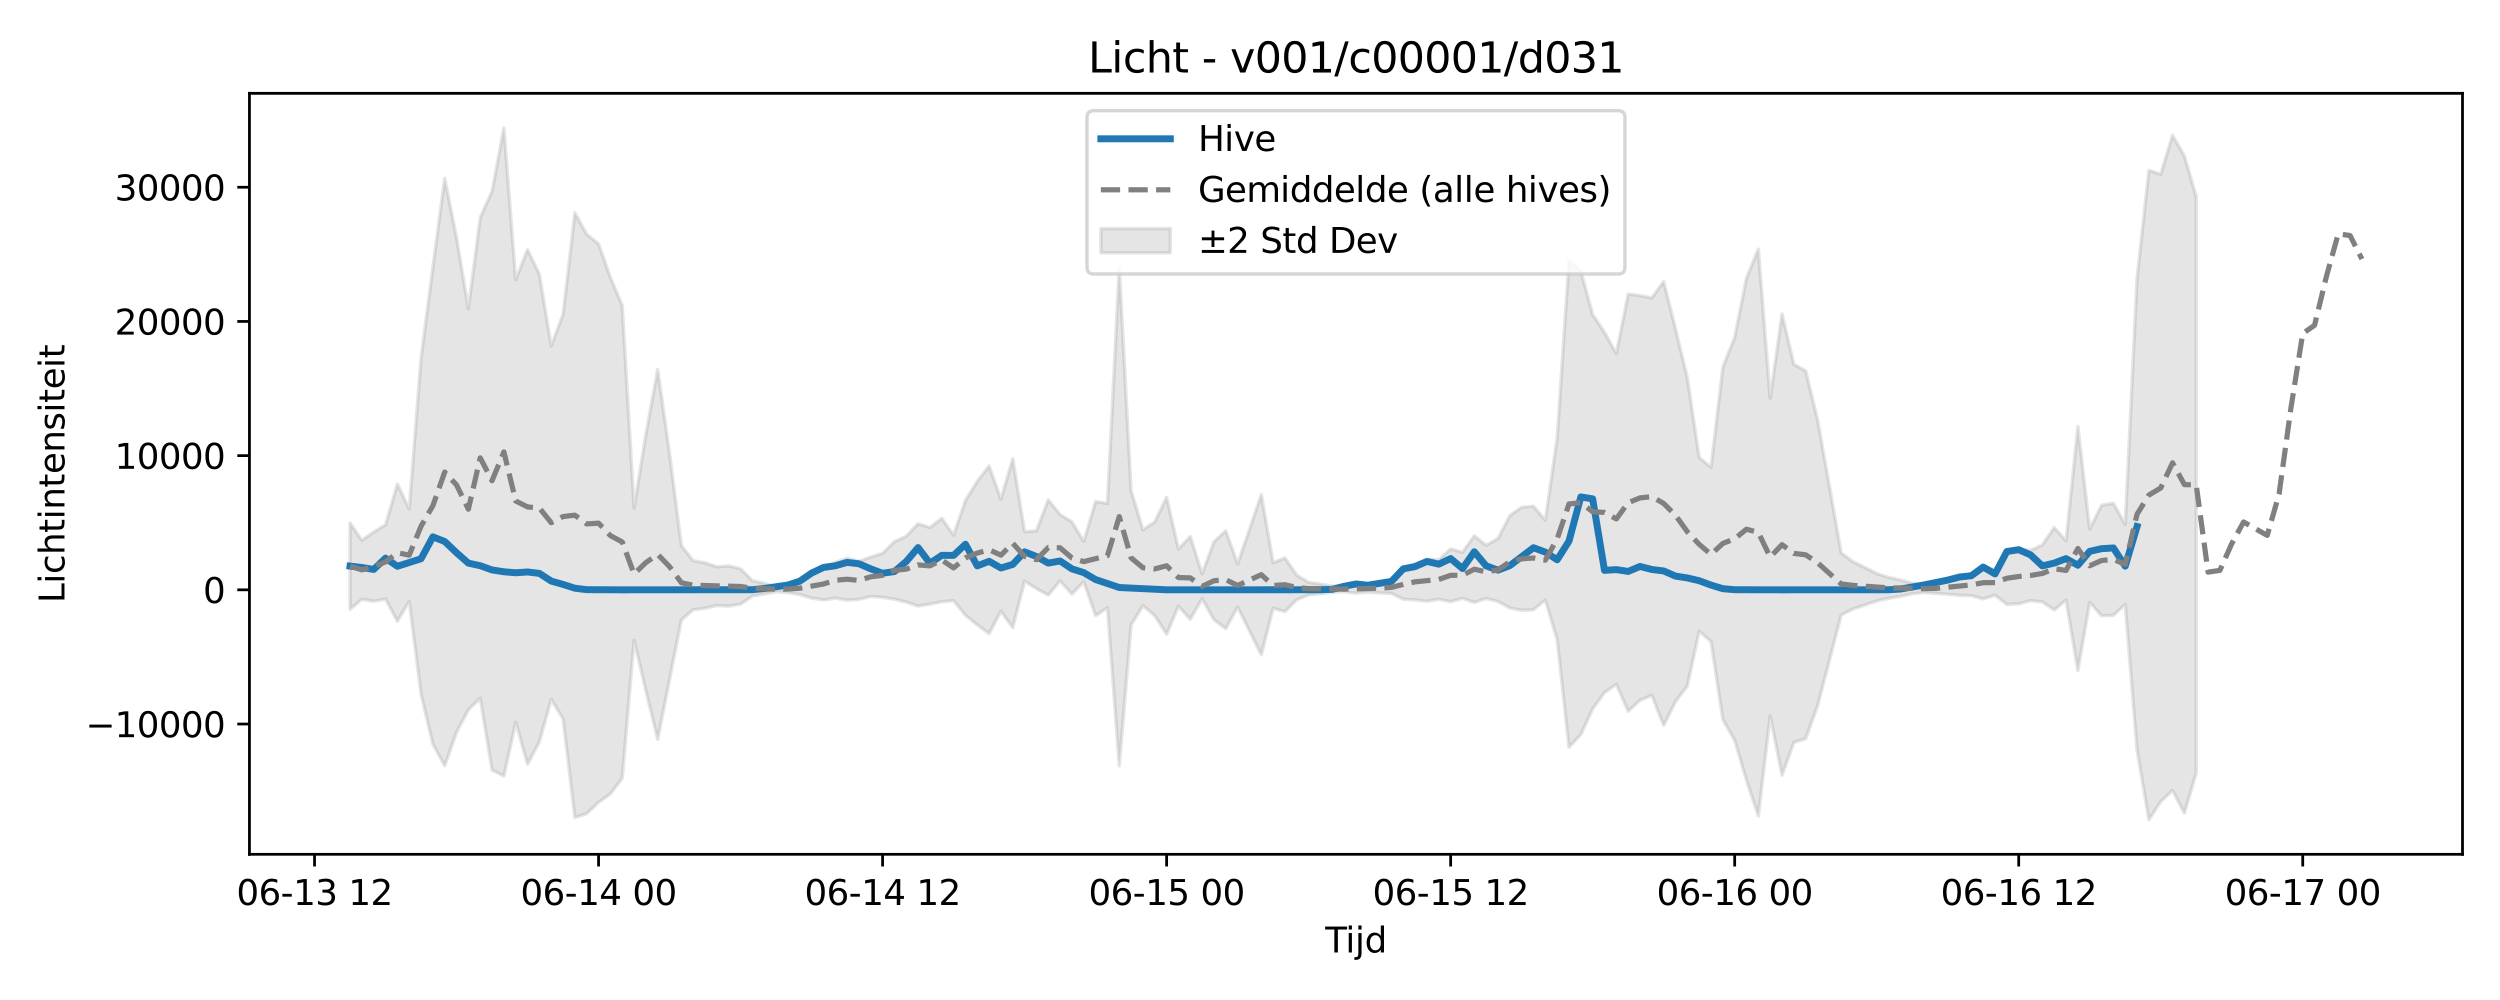 <?xml version="1.0" encoding="utf-8" standalone="no"?>
<!DOCTYPE svg PUBLIC "-//W3C//DTD SVG 1.1//EN"
  "http://www.w3.org/Graphics/SVG/1.1/DTD/svg11.dtd">
<svg xmlns:xlink="http://www.w3.org/1999/xlink" width="720pt" height="288pt" viewBox="0 0 720 288" xmlns="http://www.w3.org/2000/svg" version="1.1">
 <defs>
  <style type="text/css">*{stroke-linejoin: round; stroke-linecap: butt}</style>
 </defs>
 <g id="figure_1">
  <g id="patch_1">
   <path d="M 0 288 
L 720 288 
L 720 0 
L 0 0 
z
" style="fill: #ffffff"/>
  </g>
  <g id="axes_1">
   <g id="patch_2">
    <path d="M 71.84 246.04 
L 709.2 246.04 
L 709.2 26.88 
L 71.84 26.88 
z
" style="fill: #ffffff"/>
   </g>
   <g id="FillBetweenPolyCollection_1">
    <defs>
     <path id="md9a6d84cff" d="M 100.811 -137.36 
L 100.811 -112.544 
L 104.219 -115.382 
L 107.628 -114.83 
L 111.036 -115.464 
L 114.444 -109.054 
L 117.853 -114.802 
L 121.261 -88.06 
L 124.669 -73.696 
L 128.078 -67.45 
L 131.486 -77.093 
L 134.894 -83.585 
L 138.303 -86.914 
L 141.711 -66.237 
L 145.119 -64.525 
L 148.528 -79.987 
L 151.936 -67.902 
L 155.344 -74.373 
L 158.753 -86.543 
L 162.161 -80.998 
L 165.569 -52.548 
L 168.978 -53.685 
L 172.386 -56.913 
L 175.794 -59.372 
L 179.203 -63.853 
L 182.611 -103.622 
L 186.019 -89.026 
L 189.428 -75.066 
L 192.836 -92.294 
L 196.244 -109.457 
L 199.653 -112.404 
L 203.061 -112.811 
L 206.47 -113.616 
L 209.878 -113.428 
L 213.286 -113.986 
L 216.695 -116.343 
L 220.103 -116.949 
L 223.511 -117.55 
L 226.92 -117.33 
L 230.328 -116.788 
L 233.736 -115.75 
L 237.145 -115.201 
L 240.553 -115.735 
L 243.961 -115.144 
L 247.37 -115.377 
L 250.778 -116.19 
L 254.186 -115.958 
L 257.595 -115.461 
L 261.003 -114.588 
L 264.411 -113.444 
L 267.82 -114.005 
L 271.228 -114.695 
L 274.636 -115.003 
L 278.045 -110.797 
L 281.453 -108.021 
L 284.861 -105.537 
L 288.27 -111.981 
L 291.678 -107.238 
L 295.086 -120.631 
L 298.495 -118.478 
L 301.903 -116.597 
L 305.311 -120.677 
L 308.72 -116.894 
L 312.128 -120.431 
L 315.536 -110.678 
L 318.945 -112.949 
L 322.353 -67.433 
L 325.761 -108.008 
L 329.17 -113.556 
L 332.578 -110.66 
L 335.987 -105.366 
L 339.395 -113.415 
L 342.803 -109.662 
L 346.212 -115.552 
L 349.62 -109.505 
L 353.028 -106.944 
L 356.437 -113.155 
L 359.845 -106.299 
L 363.253 -99.421 
L 366.662 -112.8 
L 370.07 -111.869 
L 373.478 -115.264 
L 376.887 -116.657 
L 380.295 -117 
L 383.703 -117.43 
L 387.112 -117.55 
L 390.52 -117.177 
L 393.928 -117.486 
L 397.337 -117.234 
L 400.745 -117.099 
L 404.153 -115.419 
L 407.562 -115.229 
L 410.97 -114.834 
L 414.378 -115.428 
L 417.787 -114.699 
L 421.195 -115.698 
L 424.603 -114.493 
L 428.012 -115.634 
L 431.42 -114.781 
L 434.828 -112.932 
L 438.237 -112.212 
L 441.645 -112.389 
L 445.053 -115.175 
L 448.462 -103.783 
L 451.87 -72.785 
L 455.279 -76.465 
L 458.687 -83.852 
L 462.095 -88.545 
L 465.504 -90.92 
L 468.912 -83.146 
L 472.32 -86.337 
L 475.729 -87.744 
L 479.137 -79.09 
L 482.545 -85.937 
L 485.954 -90.469 
L 489.362 -106.199 
L 492.77 -103.254 
L 496.179 -80.749 
L 499.587 -74.796 
L 502.995 -63.235 
L 506.404 -53.016 
L 509.812 -81.806 
L 513.22 -64.723 
L 516.629 -74.162 
L 520.037 -75.265 
L 523.445 -84.66 
L 526.854 -97.703 
L 530.262 -110.874 
L 533.67 -112.609 
L 537.079 -113.747 
L 540.487 -114.917 
L 543.895 -115.683 
L 547.304 -116.239 
L 550.712 -117.02 
L 554.12 -117.333 
L 557.529 -117.077 
L 560.937 -116.863 
L 564.345 -116.546 
L 567.754 -116.437 
L 571.162 -115.505 
L 574.57 -116.579 
L 577.979 -113.927 
L 581.387 -114.091 
L 584.796 -115.025 
L 588.204 -114.649 
L 591.612 -112.333 
L 595.021 -115.175 
L 598.429 -94.906 
L 601.837 -114.488 
L 605.246 -110.662 
L 608.654 -110.77 
L 612.062 -113.947 
L 615.471 -71.916 
L 618.879 -51.922 
L 622.287 -57.131 
L 625.696 -60.38 
L 629.104 -53.806 
L 632.512 -65.354 
L 632.512 -231.354 
L 632.512 -231.354 
L 629.104 -243.061 
L 625.696 -249.03 
L 622.287 -237.793 
L 618.879 -238.924 
L 615.471 -207.881 
L 612.062 -136.987 
L 608.654 -143.044 
L 605.246 -142.496 
L 601.837 -135.625 
L 598.429 -165.149 
L 595.021 -132.257 
L 591.612 -136.073 
L 588.204 -131.038 
L 584.796 -129.507 
L 581.387 -129.839 
L 577.979 -129.015 
L 574.57 -123.842 
L 571.162 -124.863 
L 567.754 -122.655 
L 564.345 -121.93 
L 560.937 -120.839 
L 557.529 -120.02 
L 554.12 -119.595 
L 550.712 -120.019 
L 547.304 -120.986 
L 543.895 -121.721 
L 540.487 -122.836 
L 537.079 -124.552 
L 533.67 -126.22 
L 530.262 -128.764 
L 526.854 -148.075 
L 523.445 -167.226 
L 520.037 -181.163 
L 516.629 -183.085 
L 513.22 -197.567 
L 509.812 -173.324 
L 506.404 -216.259 
L 502.995 -207.953 
L 499.587 -190.868 
L 496.179 -182.228 
L 492.77 -153.408 
L 489.362 -156.286 
L 485.954 -179.222 
L 482.545 -193.3 
L 479.137 -206.921 
L 475.729 -202.206 
L 472.32 -202.868 
L 468.912 -203.3 
L 465.504 -186.181 
L 462.095 -192.295 
L 458.687 -197.383 
L 455.279 -209.985 
L 451.87 -212.941 
L 448.462 -161.838 
L 445.053 -138.169 
L 441.645 -142.195 
L 438.237 -141.902 
L 434.828 -139.508 
L 431.42 -132.92 
L 428.012 -130.962 
L 424.603 -133.656 
L 421.195 -128.963 
L 417.787 -129.915 
L 414.378 -126.81 
L 410.97 -126.809 
L 407.562 -125.642 
L 404.153 -123.976 
L 400.745 -120.567 
L 397.337 -119.935 
L 393.928 -119.364 
L 390.52 -119.659 
L 387.112 -119.113 
L 383.703 -119.209 
L 380.295 -119.792 
L 376.887 -120.285 
L 373.478 -122.328 
L 370.07 -127.305 
L 366.662 -125.941 
L 363.253 -145.554 
L 359.845 -135.497 
L 356.437 -125.629 
L 353.028 -135.136 
L 349.62 -131.974 
L 346.212 -122.737 
L 342.803 -133.495 
L 339.395 -129.895 
L 335.987 -144.756 
L 332.578 -137.668 
L 329.17 -135.423 
L 325.761 -146.669 
L 322.353 -211.015 
L 318.945 -142.982 
L 315.536 -143.551 
L 312.128 -132.07 
L 308.72 -137.683 
L 305.311 -139.801 
L 301.903 -144.007 
L 298.495 -135.16 
L 295.086 -134.845 
L 291.678 -155.878 
L 288.27 -144.243 
L 284.861 -153.808 
L 281.453 -149.387 
L 278.045 -143.842 
L 274.636 -133.874 
L 271.228 -138.734 
L 267.82 -136.051 
L 264.411 -137.171 
L 261.003 -133.584 
L 257.595 -132.022 
L 254.186 -128.639 
L 250.778 -127.576 
L 247.37 -126.306 
L 243.961 -127.221 
L 240.553 -126.038 
L 237.145 -124.412 
L 233.736 -122.616 
L 230.328 -120.391 
L 226.92 -119.376 
L 223.511 -119.006 
L 220.103 -120.003 
L 216.695 -120.761 
L 213.286 -124.202 
L 209.878 -125.019 
L 206.47 -124.744 
L 203.061 -125.924 
L 199.653 -126.52 
L 196.244 -130.851 
L 192.836 -157.301 
L 189.428 -181.578 
L 186.019 -162.947 
L 182.611 -141.746 
L 179.203 -199.984 
L 175.794 -208.118 
L 172.386 -217.75 
L 168.978 -220.524 
L 165.569 -226.711 
L 162.161 -197.476 
L 158.753 -188.386 
L 155.344 -209.014 
L 151.936 -216.114 
L 148.528 -207.444 
L 145.119 -251.158 
L 141.711 -232.889 
L 138.303 -225.349 
L 134.894 -199.133 
L 131.486 -219.567 
L 128.078 -236.645 
L 124.669 -211.019 
L 121.261 -184.867 
L 117.853 -141.416 
L 114.444 -148.601 
L 111.036 -136.865 
L 107.628 -134.776 
L 104.219 -132.387 
L 100.811 -137.36 
z
" style="stroke: #808080; stroke-opacity: 0.2"/>
    </defs>
    <g clip-path="url(#p30d5c45ce3)">
     <use xlink:href="#md9a6d84cff" x="0" y="288" style="fill: #808080; fill-opacity: 0.2; stroke: #808080; stroke-opacity: 0.2"/>
    </g>
   </g>
   <g id="matplotlib.axis_1">
    <g id="xtick_1">
     <g id="line2d_1">
      <defs>
       <path id="m03b544d885" d="M 0 0 
L 0 3.5 
" style="stroke: #000000; stroke-width: 0.8"/>
      </defs>
      <g>
       <use xlink:href="#m03b544d885" x="90.586" y="246.04" style="stroke: #000000; stroke-width: 0.8"/>
      </g>
     </g>
     <g id="text_1">
      <!-- 06-13 12 -->
      <g transform="translate(68.105 260.638) scale(0.1 -0.1)">
       <defs>
        <path id="DejaVuSans-30" d="M 2034 4250 
Q 1547 4250 1301 3770 
Q 1056 3291 1056 2328 
Q 1056 1369 1301 889 
Q 1547 409 2034 409 
Q 2525 409 2770 889 
Q 3016 1369 3016 2328 
Q 3016 3291 2770 3770 
Q 2525 4250 2034 4250 
z
M 2034 4750 
Q 2819 4750 3233 4129 
Q 3647 3509 3647 2328 
Q 3647 1150 3233 529 
Q 2819 -91 2034 -91 
Q 1250 -91 836 529 
Q 422 1150 422 2328 
Q 422 3509 836 4129 
Q 1250 4750 2034 4750 
z
" transform="scale(0.016)"/>
        <path id="DejaVuSans-36" d="M 2113 2584 
Q 1688 2584 1439 2293 
Q 1191 2003 1191 1497 
Q 1191 994 1439 701 
Q 1688 409 2113 409 
Q 2538 409 2786 701 
Q 3034 994 3034 1497 
Q 3034 2003 2786 2293 
Q 2538 2584 2113 2584 
z
M 3366 4563 
L 3366 3988 
Q 3128 4100 2886 4159 
Q 2644 4219 2406 4219 
Q 1781 4219 1451 3797 
Q 1122 3375 1075 2522 
Q 1259 2794 1537 2939 
Q 1816 3084 2150 3084 
Q 2853 3084 3261 2657 
Q 3669 2231 3669 1497 
Q 3669 778 3244 343 
Q 2819 -91 2113 -91 
Q 1303 -91 875 529 
Q 447 1150 447 2328 
Q 447 3434 972 4092 
Q 1497 4750 2381 4750 
Q 2619 4750 2861 4703 
Q 3103 4656 3366 4563 
z
" transform="scale(0.016)"/>
        <path id="DejaVuSans-2d" d="M 313 2009 
L 1997 2009 
L 1997 1497 
L 313 1497 
L 313 2009 
z
" transform="scale(0.016)"/>
        <path id="DejaVuSans-31" d="M 794 531 
L 1825 531 
L 1825 4091 
L 703 3866 
L 703 4441 
L 1819 4666 
L 2450 4666 
L 2450 531 
L 3481 531 
L 3481 0 
L 794 0 
L 794 531 
z
" transform="scale(0.016)"/>
        <path id="DejaVuSans-33" d="M 2597 2516 
Q 3050 2419 3304 2112 
Q 3559 1806 3559 1356 
Q 3559 666 3084 287 
Q 2609 -91 1734 -91 
Q 1441 -91 1130 -33 
Q 819 25 488 141 
L 488 750 
Q 750 597 1062 519 
Q 1375 441 1716 441 
Q 2309 441 2620 675 
Q 2931 909 2931 1356 
Q 2931 1769 2642 2001 
Q 2353 2234 1838 2234 
L 1294 2234 
L 1294 2753 
L 1863 2753 
Q 2328 2753 2575 2939 
Q 2822 3125 2822 3475 
Q 2822 3834 2567 4026 
Q 2313 4219 1838 4219 
Q 1578 4219 1281 4162 
Q 984 4106 628 3988 
L 628 4550 
Q 988 4650 1302 4700 
Q 1616 4750 1894 4750 
Q 2613 4750 3031 4423 
Q 3450 4097 3450 3541 
Q 3450 3153 3228 2886 
Q 3006 2619 2597 2516 
z
" transform="scale(0.016)"/>
        <path id="DejaVuSans-20" transform="scale(0.016)"/>
        <path id="DejaVuSans-32" d="M 1228 531 
L 3431 531 
L 3431 0 
L 469 0 
L 469 531 
Q 828 903 1448 1529 
Q 2069 2156 2228 2338 
Q 2531 2678 2651 2914 
Q 2772 3150 2772 3378 
Q 2772 3750 2511 3984 
Q 2250 4219 1831 4219 
Q 1534 4219 1204 4116 
Q 875 4013 500 3803 
L 500 4441 
Q 881 4594 1212 4672 
Q 1544 4750 1819 4750 
Q 2544 4750 2975 4387 
Q 3406 4025 3406 3419 
Q 3406 3131 3298 2873 
Q 3191 2616 2906 2266 
Q 2828 2175 2409 1742 
Q 1991 1309 1228 531 
z
" transform="scale(0.016)"/>
       </defs>
       <use xlink:href="#DejaVuSans-30"/>
       <use xlink:href="#DejaVuSans-36" transform="translate(63.623 0)"/>
       <use xlink:href="#DejaVuSans-2d" transform="translate(127.246 0)"/>
       <use xlink:href="#DejaVuSans-31" transform="translate(163.33 0)"/>
       <use xlink:href="#DejaVuSans-33" transform="translate(226.953 0)"/>
       <use xlink:href="#DejaVuSans-20" transform="translate(290.576 0)"/>
       <use xlink:href="#DejaVuSans-31" transform="translate(322.363 0)"/>
       <use xlink:href="#DejaVuSans-32" transform="translate(385.986 0)"/>
      </g>
     </g>
    </g>
    <g id="xtick_2">
     <g id="line2d_2">
      <g>
       <use xlink:href="#m03b544d885" x="172.386" y="246.04" style="stroke: #000000; stroke-width: 0.8"/>
      </g>
     </g>
     <g id="text_2">
      <!-- 06-14 00 -->
      <g transform="translate(149.906 260.638) scale(0.1 -0.1)">
       <defs>
        <path id="DejaVuSans-34" d="M 2419 4116 
L 825 1625 
L 2419 1625 
L 2419 4116 
z
M 2253 4666 
L 3047 4666 
L 3047 1625 
L 3713 1625 
L 3713 1100 
L 3047 1100 
L 3047 0 
L 2419 0 
L 2419 1100 
L 313 1100 
L 313 1709 
L 2253 4666 
z
" transform="scale(0.016)"/>
       </defs>
       <use xlink:href="#DejaVuSans-30"/>
       <use xlink:href="#DejaVuSans-36" transform="translate(63.623 0)"/>
       <use xlink:href="#DejaVuSans-2d" transform="translate(127.246 0)"/>
       <use xlink:href="#DejaVuSans-31" transform="translate(163.33 0)"/>
       <use xlink:href="#DejaVuSans-34" transform="translate(226.953 0)"/>
       <use xlink:href="#DejaVuSans-20" transform="translate(290.576 0)"/>
       <use xlink:href="#DejaVuSans-30" transform="translate(322.363 0)"/>
       <use xlink:href="#DejaVuSans-30" transform="translate(385.986 0)"/>
      </g>
     </g>
    </g>
    <g id="xtick_3">
     <g id="line2d_3">
      <g>
       <use xlink:href="#m03b544d885" x="254.186" y="246.04" style="stroke: #000000; stroke-width: 0.8"/>
      </g>
     </g>
     <g id="text_3">
      <!-- 06-14 12 -->
      <g transform="translate(231.706 260.638) scale(0.1 -0.1)">
       <use xlink:href="#DejaVuSans-30"/>
       <use xlink:href="#DejaVuSans-36" transform="translate(63.623 0)"/>
       <use xlink:href="#DejaVuSans-2d" transform="translate(127.246 0)"/>
       <use xlink:href="#DejaVuSans-31" transform="translate(163.33 0)"/>
       <use xlink:href="#DejaVuSans-34" transform="translate(226.953 0)"/>
       <use xlink:href="#DejaVuSans-20" transform="translate(290.576 0)"/>
       <use xlink:href="#DejaVuSans-31" transform="translate(322.363 0)"/>
       <use xlink:href="#DejaVuSans-32" transform="translate(385.986 0)"/>
      </g>
     </g>
    </g>
    <g id="xtick_4">
     <g id="line2d_4">
      <g>
       <use xlink:href="#m03b544d885" x="335.987" y="246.04" style="stroke: #000000; stroke-width: 0.8"/>
      </g>
     </g>
     <g id="text_4">
      <!-- 06-15 00 -->
      <g transform="translate(313.506 260.638) scale(0.1 -0.1)">
       <defs>
        <path id="DejaVuSans-35" d="M 691 4666 
L 3169 4666 
L 3169 4134 
L 1269 4134 
L 1269 2991 
Q 1406 3038 1543 3061 
Q 1681 3084 1819 3084 
Q 2600 3084 3056 2656 
Q 3513 2228 3513 1497 
Q 3513 744 3044 326 
Q 2575 -91 1722 -91 
Q 1428 -91 1123 -41 
Q 819 9 494 109 
L 494 744 
Q 775 591 1075 516 
Q 1375 441 1709 441 
Q 2250 441 2565 725 
Q 2881 1009 2881 1497 
Q 2881 1984 2565 2268 
Q 2250 2553 1709 2553 
Q 1456 2553 1204 2497 
Q 953 2441 691 2322 
L 691 4666 
z
" transform="scale(0.016)"/>
       </defs>
       <use xlink:href="#DejaVuSans-30"/>
       <use xlink:href="#DejaVuSans-36" transform="translate(63.623 0)"/>
       <use xlink:href="#DejaVuSans-2d" transform="translate(127.246 0)"/>
       <use xlink:href="#DejaVuSans-31" transform="translate(163.33 0)"/>
       <use xlink:href="#DejaVuSans-35" transform="translate(226.953 0)"/>
       <use xlink:href="#DejaVuSans-20" transform="translate(290.576 0)"/>
       <use xlink:href="#DejaVuSans-30" transform="translate(322.363 0)"/>
       <use xlink:href="#DejaVuSans-30" transform="translate(385.986 0)"/>
      </g>
     </g>
    </g>
    <g id="xtick_5">
     <g id="line2d_5">
      <g>
       <use xlink:href="#m03b544d885" x="417.787" y="246.04" style="stroke: #000000; stroke-width: 0.8"/>
      </g>
     </g>
     <g id="text_5">
      <!-- 06-15 12 -->
      <g transform="translate(395.306 260.638) scale(0.1 -0.1)">
       <use xlink:href="#DejaVuSans-30"/>
       <use xlink:href="#DejaVuSans-36" transform="translate(63.623 0)"/>
       <use xlink:href="#DejaVuSans-2d" transform="translate(127.246 0)"/>
       <use xlink:href="#DejaVuSans-31" transform="translate(163.33 0)"/>
       <use xlink:href="#DejaVuSans-35" transform="translate(226.953 0)"/>
       <use xlink:href="#DejaVuSans-20" transform="translate(290.576 0)"/>
       <use xlink:href="#DejaVuSans-31" transform="translate(322.363 0)"/>
       <use xlink:href="#DejaVuSans-32" transform="translate(385.986 0)"/>
      </g>
     </g>
    </g>
    <g id="xtick_6">
     <g id="line2d_6">
      <g>
       <use xlink:href="#m03b544d885" x="499.587" y="246.04" style="stroke: #000000; stroke-width: 0.8"/>
      </g>
     </g>
     <g id="text_6">
      <!-- 06-16 00 -->
      <g transform="translate(477.106 260.638) scale(0.1 -0.1)">
       <use xlink:href="#DejaVuSans-30"/>
       <use xlink:href="#DejaVuSans-36" transform="translate(63.623 0)"/>
       <use xlink:href="#DejaVuSans-2d" transform="translate(127.246 0)"/>
       <use xlink:href="#DejaVuSans-31" transform="translate(163.33 0)"/>
       <use xlink:href="#DejaVuSans-36" transform="translate(226.953 0)"/>
       <use xlink:href="#DejaVuSans-20" transform="translate(290.576 0)"/>
       <use xlink:href="#DejaVuSans-30" transform="translate(322.363 0)"/>
       <use xlink:href="#DejaVuSans-30" transform="translate(385.986 0)"/>
      </g>
     </g>
    </g>
    <g id="xtick_7">
     <g id="line2d_7">
      <g>
       <use xlink:href="#m03b544d885" x="581.387" y="246.04" style="stroke: #000000; stroke-width: 0.8"/>
      </g>
     </g>
     <g id="text_7">
      <!-- 06-16 12 -->
      <g transform="translate(558.907 260.638) scale(0.1 -0.1)">
       <use xlink:href="#DejaVuSans-30"/>
       <use xlink:href="#DejaVuSans-36" transform="translate(63.623 0)"/>
       <use xlink:href="#DejaVuSans-2d" transform="translate(127.246 0)"/>
       <use xlink:href="#DejaVuSans-31" transform="translate(163.33 0)"/>
       <use xlink:href="#DejaVuSans-36" transform="translate(226.953 0)"/>
       <use xlink:href="#DejaVuSans-20" transform="translate(290.576 0)"/>
       <use xlink:href="#DejaVuSans-31" transform="translate(322.363 0)"/>
       <use xlink:href="#DejaVuSans-32" transform="translate(385.986 0)"/>
      </g>
     </g>
    </g>
    <g id="xtick_8">
     <g id="line2d_8">
      <g>
       <use xlink:href="#m03b544d885" x="663.187" y="246.04" style="stroke: #000000; stroke-width: 0.8"/>
      </g>
     </g>
     <g id="text_8">
      <!-- 06-17 00 -->
      <g transform="translate(640.707 260.638) scale(0.1 -0.1)">
       <defs>
        <path id="DejaVuSans-37" d="M 525 4666 
L 3525 4666 
L 3525 4397 
L 1831 0 
L 1172 0 
L 2766 4134 
L 525 4134 
L 525 4666 
z
" transform="scale(0.016)"/>
       </defs>
       <use xlink:href="#DejaVuSans-30"/>
       <use xlink:href="#DejaVuSans-36" transform="translate(63.623 0)"/>
       <use xlink:href="#DejaVuSans-2d" transform="translate(127.246 0)"/>
       <use xlink:href="#DejaVuSans-31" transform="translate(163.33 0)"/>
       <use xlink:href="#DejaVuSans-37" transform="translate(226.953 0)"/>
       <use xlink:href="#DejaVuSans-20" transform="translate(290.576 0)"/>
       <use xlink:href="#DejaVuSans-30" transform="translate(322.363 0)"/>
       <use xlink:href="#DejaVuSans-30" transform="translate(385.986 0)"/>
      </g>
     </g>
    </g>
    <g id="text_9">
     <!-- Tijd -->
     <g transform="translate(381.67 274.317) scale(0.1 -0.1)">
      <defs>
       <path id="DejaVuSans-54" d="M -19 4666 
L 3928 4666 
L 3928 4134 
L 2272 4134 
L 2272 0 
L 1638 0 
L 1638 4134 
L -19 4134 
L -19 4666 
z
" transform="scale(0.016)"/>
       <path id="DejaVuSans-69" d="M 603 3500 
L 1178 3500 
L 1178 0 
L 603 0 
L 603 3500 
z
M 603 4863 
L 1178 4863 
L 1178 4134 
L 603 4134 
L 603 4863 
z
" transform="scale(0.016)"/>
       <path id="DejaVuSans-6a" d="M 603 3500 
L 1178 3500 
L 1178 -63 
Q 1178 -731 923 -1031 
Q 669 -1331 103 -1331 
L -116 -1331 
L -116 -844 
L 38 -844 
Q 366 -844 484 -692 
Q 603 -541 603 -63 
L 603 3500 
z
M 603 4863 
L 1178 4863 
L 1178 4134 
L 603 4134 
L 603 4863 
z
" transform="scale(0.016)"/>
       <path id="DejaVuSans-64" d="M 2906 2969 
L 2906 4863 
L 3481 4863 
L 3481 0 
L 2906 0 
L 2906 525 
Q 2725 213 2448 61 
Q 2172 -91 1784 -91 
Q 1150 -91 751 415 
Q 353 922 353 1747 
Q 353 2572 751 3078 
Q 1150 3584 1784 3584 
Q 2172 3584 2448 3432 
Q 2725 3281 2906 2969 
z
M 947 1747 
Q 947 1113 1208 752 
Q 1469 391 1925 391 
Q 2381 391 2643 752 
Q 2906 1113 2906 1747 
Q 2906 2381 2643 2742 
Q 2381 3103 1925 3103 
Q 1469 3103 1208 2742 
Q 947 2381 947 1747 
z
" transform="scale(0.016)"/>
      </defs>
      <use xlink:href="#DejaVuSans-54"/>
      <use xlink:href="#DejaVuSans-69" transform="translate(57.959 0)"/>
      <use xlink:href="#DejaVuSans-6a" transform="translate(85.742 0)"/>
      <use xlink:href="#DejaVuSans-64" transform="translate(113.525 0)"/>
     </g>
    </g>
   </g>
   <g id="matplotlib.axis_2">
    <g id="ytick_1">
     <g id="line2d_9">
      <defs>
       <path id="m9118261052" d="M 0 0 
L -3.5 0 
" style="stroke: #000000; stroke-width: 0.8"/>
      </defs>
      <g>
       <use xlink:href="#m9118261052" x="71.84" y="208.521" style="stroke: #000000; stroke-width: 0.8"/>
      </g>
     </g>
     <g id="text_10">
      <!-- −10000 -->
      <g transform="translate(24.648 212.32) scale(0.1 -0.1)">
       <defs>
        <path id="DejaVuSans-2212" d="M 678 2272 
L 4684 2272 
L 4684 1741 
L 678 1741 
L 678 2272 
z
" transform="scale(0.016)"/>
       </defs>
       <use xlink:href="#DejaVuSans-2212"/>
       <use xlink:href="#DejaVuSans-31" transform="translate(83.789 0)"/>
       <use xlink:href="#DejaVuSans-30" transform="translate(147.412 0)"/>
       <use xlink:href="#DejaVuSans-30" transform="translate(211.035 0)"/>
       <use xlink:href="#DejaVuSans-30" transform="translate(274.658 0)"/>
       <use xlink:href="#DejaVuSans-30" transform="translate(338.281 0)"/>
      </g>
     </g>
    </g>
    <g id="ytick_2">
     <g id="line2d_10">
      <g>
       <use xlink:href="#m9118261052" x="71.84" y="169.872" style="stroke: #000000; stroke-width: 0.8"/>
      </g>
     </g>
     <g id="text_11">
      <!-- 0 -->
      <g transform="translate(58.477 173.671) scale(0.1 -0.1)">
       <use xlink:href="#DejaVuSans-30"/>
      </g>
     </g>
    </g>
    <g id="ytick_3">
     <g id="line2d_11">
      <g>
       <use xlink:href="#m9118261052" x="71.84" y="131.222" style="stroke: #000000; stroke-width: 0.8"/>
      </g>
     </g>
     <g id="text_12">
      <!-- 10000 -->
      <g transform="translate(33.028 135.021) scale(0.1 -0.1)">
       <use xlink:href="#DejaVuSans-31"/>
       <use xlink:href="#DejaVuSans-30" transform="translate(63.623 0)"/>
       <use xlink:href="#DejaVuSans-30" transform="translate(127.246 0)"/>
       <use xlink:href="#DejaVuSans-30" transform="translate(190.869 0)"/>
       <use xlink:href="#DejaVuSans-30" transform="translate(254.492 0)"/>
      </g>
     </g>
    </g>
    <g id="ytick_4">
     <g id="line2d_12">
      <g>
       <use xlink:href="#m9118261052" x="71.84" y="92.573" style="stroke: #000000; stroke-width: 0.8"/>
      </g>
     </g>
     <g id="text_13">
      <!-- 20000 -->
      <g transform="translate(33.028 96.372) scale(0.1 -0.1)">
       <use xlink:href="#DejaVuSans-32"/>
       <use xlink:href="#DejaVuSans-30" transform="translate(63.623 0)"/>
       <use xlink:href="#DejaVuSans-30" transform="translate(127.246 0)"/>
       <use xlink:href="#DejaVuSans-30" transform="translate(190.869 0)"/>
       <use xlink:href="#DejaVuSans-30" transform="translate(254.492 0)"/>
      </g>
     </g>
    </g>
    <g id="ytick_5">
     <g id="line2d_13">
      <g>
       <use xlink:href="#m9118261052" x="71.84" y="53.923" style="stroke: #000000; stroke-width: 0.8"/>
      </g>
     </g>
     <g id="text_14">
      <!-- 30000 -->
      <g transform="translate(33.028 57.722) scale(0.1 -0.1)">
       <use xlink:href="#DejaVuSans-33"/>
       <use xlink:href="#DejaVuSans-30" transform="translate(63.623 0)"/>
       <use xlink:href="#DejaVuSans-30" transform="translate(127.246 0)"/>
       <use xlink:href="#DejaVuSans-30" transform="translate(190.869 0)"/>
       <use xlink:href="#DejaVuSans-30" transform="translate(254.492 0)"/>
      </g>
     </g>
    </g>
    <g id="text_15">
     <!-- Lichtintensiteit -->
     <g transform="translate(18.568 173.656) rotate(-90) scale(0.1 -0.1)">
      <defs>
       <path id="DejaVuSans-4c" d="M 628 4666 
L 1259 4666 
L 1259 531 
L 3531 531 
L 3531 0 
L 628 0 
L 628 4666 
z
" transform="scale(0.016)"/>
       <path id="DejaVuSans-63" d="M 3122 3366 
L 3122 2828 
Q 2878 2963 2633 3030 
Q 2388 3097 2138 3097 
Q 1578 3097 1268 2742 
Q 959 2388 959 1747 
Q 959 1106 1268 751 
Q 1578 397 2138 397 
Q 2388 397 2633 464 
Q 2878 531 3122 666 
L 3122 134 
Q 2881 22 2623 -34 
Q 2366 -91 2075 -91 
Q 1284 -91 818 406 
Q 353 903 353 1747 
Q 353 2603 823 3093 
Q 1294 3584 2113 3584 
Q 2378 3584 2631 3529 
Q 2884 3475 3122 3366 
z
" transform="scale(0.016)"/>
       <path id="DejaVuSans-68" d="M 3513 2113 
L 3513 0 
L 2938 0 
L 2938 2094 
Q 2938 2591 2744 2837 
Q 2550 3084 2163 3084 
Q 1697 3084 1428 2787 
Q 1159 2491 1159 1978 
L 1159 0 
L 581 0 
L 581 4863 
L 1159 4863 
L 1159 2956 
Q 1366 3272 1645 3428 
Q 1925 3584 2291 3584 
Q 2894 3584 3203 3211 
Q 3513 2838 3513 2113 
z
" transform="scale(0.016)"/>
       <path id="DejaVuSans-74" d="M 1172 4494 
L 1172 3500 
L 2356 3500 
L 2356 3053 
L 1172 3053 
L 1172 1153 
Q 1172 725 1289 603 
Q 1406 481 1766 481 
L 2356 481 
L 2356 0 
L 1766 0 
Q 1100 0 847 248 
Q 594 497 594 1153 
L 594 3053 
L 172 3053 
L 172 3500 
L 594 3500 
L 594 4494 
L 1172 4494 
z
" transform="scale(0.016)"/>
       <path id="DejaVuSans-6e" d="M 3513 2113 
L 3513 0 
L 2938 0 
L 2938 2094 
Q 2938 2591 2744 2837 
Q 2550 3084 2163 3084 
Q 1697 3084 1428 2787 
Q 1159 2491 1159 1978 
L 1159 0 
L 581 0 
L 581 3500 
L 1159 3500 
L 1159 2956 
Q 1366 3272 1645 3428 
Q 1925 3584 2291 3584 
Q 2894 3584 3203 3211 
Q 3513 2838 3513 2113 
z
" transform="scale(0.016)"/>
       <path id="DejaVuSans-65" d="M 3597 1894 
L 3597 1613 
L 953 1613 
Q 991 1019 1311 708 
Q 1631 397 2203 397 
Q 2534 397 2845 478 
Q 3156 559 3463 722 
L 3463 178 
Q 3153 47 2828 -22 
Q 2503 -91 2169 -91 
Q 1331 -91 842 396 
Q 353 884 353 1716 
Q 353 2575 817 3079 
Q 1281 3584 2069 3584 
Q 2775 3584 3186 3129 
Q 3597 2675 3597 1894 
z
M 3022 2063 
Q 3016 2534 2758 2815 
Q 2500 3097 2075 3097 
Q 1594 3097 1305 2825 
Q 1016 2553 972 2059 
L 3022 2063 
z
" transform="scale(0.016)"/>
       <path id="DejaVuSans-73" d="M 2834 3397 
L 2834 2853 
Q 2591 2978 2328 3040 
Q 2066 3103 1784 3103 
Q 1356 3103 1142 2972 
Q 928 2841 928 2578 
Q 928 2378 1081 2264 
Q 1234 2150 1697 2047 
L 1894 2003 
Q 2506 1872 2764 1633 
Q 3022 1394 3022 966 
Q 3022 478 2636 193 
Q 2250 -91 1575 -91 
Q 1294 -91 989 -36 
Q 684 19 347 128 
L 347 722 
Q 666 556 975 473 
Q 1284 391 1588 391 
Q 1994 391 2212 530 
Q 2431 669 2431 922 
Q 2431 1156 2273 1281 
Q 2116 1406 1581 1522 
L 1381 1569 
Q 847 1681 609 1914 
Q 372 2147 372 2553 
Q 372 3047 722 3315 
Q 1072 3584 1716 3584 
Q 2034 3584 2315 3537 
Q 2597 3491 2834 3397 
z
" transform="scale(0.016)"/>
      </defs>
      <use xlink:href="#DejaVuSans-4c"/>
      <use xlink:href="#DejaVuSans-69" transform="translate(55.713 0)"/>
      <use xlink:href="#DejaVuSans-63" transform="translate(83.496 0)"/>
      <use xlink:href="#DejaVuSans-68" transform="translate(138.477 0)"/>
      <use xlink:href="#DejaVuSans-74" transform="translate(201.855 0)"/>
      <use xlink:href="#DejaVuSans-69" transform="translate(241.064 0)"/>
      <use xlink:href="#DejaVuSans-6e" transform="translate(268.848 0)"/>
      <use xlink:href="#DejaVuSans-74" transform="translate(332.227 0)"/>
      <use xlink:href="#DejaVuSans-65" transform="translate(371.436 0)"/>
      <use xlink:href="#DejaVuSans-6e" transform="translate(432.959 0)"/>
      <use xlink:href="#DejaVuSans-73" transform="translate(496.338 0)"/>
      <use xlink:href="#DejaVuSans-69" transform="translate(548.438 0)"/>
      <use xlink:href="#DejaVuSans-74" transform="translate(576.221 0)"/>
      <use xlink:href="#DejaVuSans-65" transform="translate(615.43 0)"/>
      <use xlink:href="#DejaVuSans-69" transform="translate(676.953 0)"/>
      <use xlink:href="#DejaVuSans-74" transform="translate(704.736 0)"/>
     </g>
    </g>
   </g>
   <g id="line2d_14">
    <path d="M 100.811 163.036 
L 104.219 163.435 
L 107.628 163.995 
L 111.036 160.742 
L 114.444 163.091 
L 121.261 160.921 
L 124.669 154.614 
L 128.078 155.952 
L 131.486 159.186 
L 134.894 162.185 
L 138.303 162.925 
L 141.711 164.145 
L 145.119 164.669 
L 148.528 164.958 
L 151.936 164.728 
L 155.344 165.136 
L 158.753 167.352 
L 162.161 168.313 
L 165.569 169.408 
L 168.978 169.824 
L 179.203 169.872 
L 216.695 169.834 
L 220.103 169.487 
L 226.92 168.489 
L 230.328 167.388 
L 233.736 165.053 
L 237.145 163.428 
L 240.553 162.945 
L 243.961 161.971 
L 247.37 162.365 
L 250.778 163.829 
L 254.186 165.097 
L 257.595 164.604 
L 261.003 161.707 
L 264.411 157.707 
L 267.82 162.21 
L 271.228 159.935 
L 274.636 159.958 
L 278.045 156.747 
L 281.453 162.978 
L 284.861 161.657 
L 288.27 163.578 
L 291.678 162.556 
L 295.086 158.933 
L 298.495 160.277 
L 301.903 162.17 
L 305.311 161.572 
L 308.72 163.837 
L 312.128 164.915 
L 315.536 166.913 
L 322.353 169.202 
L 335.987 169.865 
L 380.295 169.848 
L 383.703 169.726 
L 387.112 168.847 
L 390.52 168.185 
L 393.928 168.546 
L 400.745 167.444 
L 404.153 163.824 
L 407.562 163.174 
L 410.97 161.695 
L 414.378 162.48 
L 417.787 160.864 
L 421.195 163.742 
L 424.603 158.908 
L 428.012 162.971 
L 431.42 164.204 
L 434.828 162.908 
L 441.645 157.741 
L 445.053 159.007 
L 448.462 161.225 
L 451.87 155.834 
L 455.279 143.115 
L 458.687 143.677 
L 462.095 164.263 
L 465.504 164.048 
L 468.912 164.573 
L 472.32 163.14 
L 475.729 164.015 
L 479.137 164.433 
L 482.545 165.922 
L 485.954 166.446 
L 489.362 167.244 
L 492.77 168.506 
L 496.179 169.542 
L 499.587 169.842 
L 513.22 169.872 
L 543.895 169.853 
L 547.304 169.653 
L 554.12 168.467 
L 560.937 167.066 
L 564.345 166.183 
L 567.754 165.814 
L 571.162 163.308 
L 574.57 165.285 
L 577.979 158.838 
L 581.387 158.312 
L 584.796 159.809 
L 588.204 162.98 
L 591.612 162.166 
L 595.021 160.881 
L 598.429 162.79 
L 601.837 158.787 
L 605.246 158.022 
L 608.654 157.805 
L 612.062 163.049 
L 615.471 151.642 
L 615.471 151.642 
" clip-path="url(#p30d5c45ce3)" style="fill: none; stroke: #1f77b4; stroke-width: 2; stroke-linecap: square"/>
   </g>
   <g id="line2d_15">
    <path d="M 100.811 163.048 
L 104.219 164.116 
L 107.628 163.197 
L 111.036 161.836 
L 114.444 159.173 
L 117.853 159.891 
L 121.261 151.537 
L 124.669 145.642 
L 128.078 135.952 
L 131.486 139.67 
L 134.894 146.641 
L 138.303 131.868 
L 141.711 138.437 
L 145.119 130.158 
L 148.528 144.285 
L 151.936 145.992 
L 155.344 146.307 
L 158.753 150.536 
L 162.161 148.763 
L 165.569 148.371 
L 168.978 150.895 
L 172.386 150.668 
L 175.794 154.255 
L 179.203 156.081 
L 182.611 165.316 
L 186.019 162.013 
L 189.428 159.678 
L 192.836 163.202 
L 196.244 167.846 
L 199.653 168.538 
L 213.286 168.906 
L 216.695 169.448 
L 220.103 169.524 
L 223.511 169.722 
L 226.92 169.647 
L 230.328 169.411 
L 237.145 168.193 
L 240.553 167.114 
L 243.961 166.818 
L 247.37 167.158 
L 250.778 166.117 
L 254.186 165.702 
L 257.595 164.259 
L 261.003 163.914 
L 264.411 162.693 
L 267.82 162.972 
L 271.228 161.285 
L 274.636 163.561 
L 278.045 160.681 
L 281.453 159.296 
L 284.861 158.328 
L 288.27 159.888 
L 291.678 156.442 
L 295.086 160.262 
L 298.495 161.181 
L 301.903 157.698 
L 305.311 157.761 
L 308.72 160.712 
L 312.128 161.749 
L 318.945 160.035 
L 322.353 148.776 
L 325.761 160.661 
L 329.17 163.511 
L 332.578 163.836 
L 335.987 162.939 
L 339.395 166.345 
L 342.803 166.421 
L 346.212 168.856 
L 349.62 167.261 
L 353.028 166.96 
L 356.437 168.608 
L 363.253 165.512 
L 366.662 168.63 
L 370.07 168.413 
L 373.478 169.204 
L 376.887 169.529 
L 387.112 169.668 
L 397.337 169.416 
L 400.745 169.167 
L 404.153 168.303 
L 407.562 167.565 
L 414.378 166.881 
L 417.787 165.693 
L 421.195 165.67 
L 424.603 163.926 
L 428.012 164.702 
L 431.42 164.149 
L 434.828 161.78 
L 438.237 160.943 
L 441.645 160.708 
L 445.053 161.328 
L 448.462 155.19 
L 451.87 145.137 
L 455.279 144.775 
L 458.687 147.382 
L 462.095 147.58 
L 465.504 149.449 
L 468.912 144.777 
L 472.32 143.398 
L 475.729 143.025 
L 479.137 144.995 
L 482.545 148.382 
L 485.954 153.155 
L 489.362 156.758 
L 492.77 159.669 
L 496.179 156.511 
L 499.587 155.168 
L 502.995 152.406 
L 506.404 153.363 
L 509.812 160.435 
L 513.22 156.855 
L 516.629 159.376 
L 520.037 159.786 
L 523.445 162.057 
L 530.262 168.181 
L 533.67 168.585 
L 543.895 169.298 
L 554.12 169.536 
L 557.529 169.451 
L 567.754 168.454 
L 571.162 167.816 
L 574.57 167.79 
L 577.979 166.529 
L 581.387 166.035 
L 584.796 165.734 
L 588.204 165.157 
L 591.612 163.797 
L 595.021 164.284 
L 598.429 157.972 
L 601.837 162.944 
L 605.246 161.421 
L 608.654 161.093 
L 612.062 162.533 
L 615.471 148.101 
L 618.879 142.577 
L 622.287 140.538 
L 625.696 133.295 
L 629.104 139.567 
L 632.512 139.646 
L 635.921 164.768 
L 639.329 164.267 
L 642.737 156.588 
L 646.146 150.332 
L 652.962 154.193 
L 656.371 142.29 
L 659.779 117.573 
L 663.187 96.052 
L 666.596 93.667 
L 670.004 79.639 
L 673.412 67.338 
L 676.821 67.845 
L 680.229 74.599 
L 680.229 74.599 
" clip-path="url(#p30d5c45ce3)" style="fill: none; stroke-dasharray: 5.55,2.4; stroke-dashoffset: 0; stroke: #808080; stroke-width: 1.5"/>
   </g>
   <g id="patch_3">
    <path d="M 71.84 246.04 
L 71.84 26.88 
" style="fill: none; stroke: #000000; stroke-width: 0.8; stroke-linejoin: miter; stroke-linecap: square"/>
   </g>
   <g id="patch_4">
    <path d="M 709.2 246.04 
L 709.2 26.88 
" style="fill: none; stroke: #000000; stroke-width: 0.8; stroke-linejoin: miter; stroke-linecap: square"/>
   </g>
   <g id="patch_5">
    <path d="M 71.84 246.04 
L 709.2 246.04 
" style="fill: none; stroke: #000000; stroke-width: 0.8; stroke-linejoin: miter; stroke-linecap: square"/>
   </g>
   <g id="patch_6">
    <path d="M 71.84 26.88 
L 709.2 26.88 
" style="fill: none; stroke: #000000; stroke-width: 0.8; stroke-linejoin: miter; stroke-linecap: square"/>
   </g>
   <g id="text_16">
    <!-- Licht - v001/c00001/d031 -->
    <g transform="translate(313.383 20.88) scale(0.12 -0.12)">
     <defs>
      <path id="DejaVuSans-76" d="M 191 3500 
L 800 3500 
L 1894 563 
L 2988 3500 
L 3597 3500 
L 2284 0 
L 1503 0 
L 191 3500 
z
" transform="scale(0.016)"/>
      <path id="DejaVuSans-2f" d="M 1625 4666 
L 2156 4666 
L 531 -594 
L 0 -594 
L 1625 4666 
z
" transform="scale(0.016)"/>
     </defs>
     <use xlink:href="#DejaVuSans-4c"/>
     <use xlink:href="#DejaVuSans-69" transform="translate(55.713 0)"/>
     <use xlink:href="#DejaVuSans-63" transform="translate(83.496 0)"/>
     <use xlink:href="#DejaVuSans-68" transform="translate(138.477 0)"/>
     <use xlink:href="#DejaVuSans-74" transform="translate(201.855 0)"/>
     <use xlink:href="#DejaVuSans-20" transform="translate(241.064 0)"/>
     <use xlink:href="#DejaVuSans-2d" transform="translate(272.852 0)"/>
     <use xlink:href="#DejaVuSans-20" transform="translate(308.936 0)"/>
     <use xlink:href="#DejaVuSans-76" transform="translate(340.723 0)"/>
     <use xlink:href="#DejaVuSans-30" transform="translate(399.902 0)"/>
     <use xlink:href="#DejaVuSans-30" transform="translate(463.525 0)"/>
     <use xlink:href="#DejaVuSans-31" transform="translate(527.148 0)"/>
     <use xlink:href="#DejaVuSans-2f" transform="translate(590.771 0)"/>
     <use xlink:href="#DejaVuSans-63" transform="translate(624.463 0)"/>
     <use xlink:href="#DejaVuSans-30" transform="translate(679.443 0)"/>
     <use xlink:href="#DejaVuSans-30" transform="translate(743.066 0)"/>
     <use xlink:href="#DejaVuSans-30" transform="translate(806.689 0)"/>
     <use xlink:href="#DejaVuSans-30" transform="translate(870.312 0)"/>
     <use xlink:href="#DejaVuSans-31" transform="translate(933.936 0)"/>
     <use xlink:href="#DejaVuSans-2f" transform="translate(997.559 0)"/>
     <use xlink:href="#DejaVuSans-64" transform="translate(1031.25 0)"/>
     <use xlink:href="#DejaVuSans-30" transform="translate(1094.727 0)"/>
     <use xlink:href="#DejaVuSans-33" transform="translate(1158.35 0)"/>
     <use xlink:href="#DejaVuSans-31" transform="translate(1221.973 0)"/>
    </g>
   </g>
   <g id="legend_1">
    <g id="patch_7">
     <path d="M 315.048 78.914 
L 465.992 78.914 
Q 467.992 78.914 467.992 76.914 
L 467.992 33.88 
Q 467.992 31.88 465.992 31.88 
L 315.048 31.88 
Q 313.048 31.88 313.048 33.88 
L 313.048 76.914 
Q 313.048 78.914 315.048 78.914 
z
" style="fill: #ffffff; opacity: 0.8; stroke: #cccccc; stroke-linejoin: miter"/>
    </g>
    <g id="line2d_16">
     <path d="M 317.048 39.978 
L 327.048 39.978 
L 337.048 39.978 
" style="fill: none; stroke: #1f77b4; stroke-width: 2; stroke-linecap: square"/>
    </g>
    <g id="text_17">
     <!-- Hive -->
     <g transform="translate(345.048 43.478) scale(0.1 -0.1)">
      <defs>
       <path id="DejaVuSans-48" d="M 628 4666 
L 1259 4666 
L 1259 2753 
L 3553 2753 
L 3553 4666 
L 4184 4666 
L 4184 0 
L 3553 0 
L 3553 2222 
L 1259 2222 
L 1259 0 
L 628 0 
L 628 4666 
z
" transform="scale(0.016)"/>
      </defs>
      <use xlink:href="#DejaVuSans-48"/>
      <use xlink:href="#DejaVuSans-69" transform="translate(75.195 0)"/>
      <use xlink:href="#DejaVuSans-76" transform="translate(102.979 0)"/>
      <use xlink:href="#DejaVuSans-65" transform="translate(162.158 0)"/>
     </g>
    </g>
    <g id="line2d_17">
     <path d="M 317.048 54.657 
L 327.048 54.657 
L 337.048 54.657 
" style="fill: none; stroke-dasharray: 5.55,2.4; stroke-dashoffset: 0; stroke: #808080; stroke-width: 1.5"/>
    </g>
    <g id="text_18">
     <!-- Gemiddelde (alle hives) -->
     <g transform="translate(345.048 58.157) scale(0.1 -0.1)">
      <defs>
       <path id="DejaVuSans-47" d="M 3809 666 
L 3809 1919 
L 2778 1919 
L 2778 2438 
L 4434 2438 
L 4434 434 
Q 4069 175 3628 42 
Q 3188 -91 2688 -91 
Q 1594 -91 976 548 
Q 359 1188 359 2328 
Q 359 3472 976 4111 
Q 1594 4750 2688 4750 
Q 3144 4750 3555 4637 
Q 3966 4525 4313 4306 
L 4313 3634 
Q 3963 3931 3569 4081 
Q 3175 4231 2741 4231 
Q 1884 4231 1454 3753 
Q 1025 3275 1025 2328 
Q 1025 1384 1454 906 
Q 1884 428 2741 428 
Q 3075 428 3337 486 
Q 3600 544 3809 666 
z
" transform="scale(0.016)"/>
       <path id="DejaVuSans-6d" d="M 3328 2828 
Q 3544 3216 3844 3400 
Q 4144 3584 4550 3584 
Q 5097 3584 5394 3201 
Q 5691 2819 5691 2113 
L 5691 0 
L 5113 0 
L 5113 2094 
Q 5113 2597 4934 2840 
Q 4756 3084 4391 3084 
Q 3944 3084 3684 2787 
Q 3425 2491 3425 1978 
L 3425 0 
L 2847 0 
L 2847 2094 
Q 2847 2600 2669 2842 
Q 2491 3084 2119 3084 
Q 1678 3084 1418 2786 
Q 1159 2488 1159 1978 
L 1159 0 
L 581 0 
L 581 3500 
L 1159 3500 
L 1159 2956 
Q 1356 3278 1631 3431 
Q 1906 3584 2284 3584 
Q 2666 3584 2933 3390 
Q 3200 3197 3328 2828 
z
" transform="scale(0.016)"/>
       <path id="DejaVuSans-6c" d="M 603 4863 
L 1178 4863 
L 1178 0 
L 603 0 
L 603 4863 
z
" transform="scale(0.016)"/>
       <path id="DejaVuSans-28" d="M 1984 4856 
Q 1566 4138 1362 3434 
Q 1159 2731 1159 2009 
Q 1159 1288 1364 580 
Q 1569 -128 1984 -844 
L 1484 -844 
Q 1016 -109 783 600 
Q 550 1309 550 2009 
Q 550 2706 781 3412 
Q 1013 4119 1484 4856 
L 1984 4856 
z
" transform="scale(0.016)"/>
       <path id="DejaVuSans-61" d="M 2194 1759 
Q 1497 1759 1228 1600 
Q 959 1441 959 1056 
Q 959 750 1161 570 
Q 1363 391 1709 391 
Q 2188 391 2477 730 
Q 2766 1069 2766 1631 
L 2766 1759 
L 2194 1759 
z
M 3341 1997 
L 3341 0 
L 2766 0 
L 2766 531 
Q 2569 213 2275 61 
Q 1981 -91 1556 -91 
Q 1019 -91 701 211 
Q 384 513 384 1019 
Q 384 1609 779 1909 
Q 1175 2209 1959 2209 
L 2766 2209 
L 2766 2266 
Q 2766 2663 2505 2880 
Q 2244 3097 1772 3097 
Q 1472 3097 1187 3025 
Q 903 2953 641 2809 
L 641 3341 
Q 956 3463 1253 3523 
Q 1550 3584 1831 3584 
Q 2591 3584 2966 3190 
Q 3341 2797 3341 1997 
z
" transform="scale(0.016)"/>
       <path id="DejaVuSans-29" d="M 513 4856 
L 1013 4856 
Q 1481 4119 1714 3412 
Q 1947 2706 1947 2009 
Q 1947 1309 1714 600 
Q 1481 -109 1013 -844 
L 513 -844 
Q 928 -128 1133 580 
Q 1338 1288 1338 2009 
Q 1338 2731 1133 3434 
Q 928 4138 513 4856 
z
" transform="scale(0.016)"/>
      </defs>
      <use xlink:href="#DejaVuSans-47"/>
      <use xlink:href="#DejaVuSans-65" transform="translate(77.49 0)"/>
      <use xlink:href="#DejaVuSans-6d" transform="translate(139.014 0)"/>
      <use xlink:href="#DejaVuSans-69" transform="translate(236.426 0)"/>
      <use xlink:href="#DejaVuSans-64" transform="translate(264.209 0)"/>
      <use xlink:href="#DejaVuSans-64" transform="translate(327.686 0)"/>
      <use xlink:href="#DejaVuSans-65" transform="translate(391.162 0)"/>
      <use xlink:href="#DejaVuSans-6c" transform="translate(452.686 0)"/>
      <use xlink:href="#DejaVuSans-64" transform="translate(480.469 0)"/>
      <use xlink:href="#DejaVuSans-65" transform="translate(543.945 0)"/>
      <use xlink:href="#DejaVuSans-20" transform="translate(605.469 0)"/>
      <use xlink:href="#DejaVuSans-28" transform="translate(637.256 0)"/>
      <use xlink:href="#DejaVuSans-61" transform="translate(676.27 0)"/>
      <use xlink:href="#DejaVuSans-6c" transform="translate(737.549 0)"/>
      <use xlink:href="#DejaVuSans-6c" transform="translate(765.332 0)"/>
      <use xlink:href="#DejaVuSans-65" transform="translate(793.115 0)"/>
      <use xlink:href="#DejaVuSans-20" transform="translate(854.639 0)"/>
      <use xlink:href="#DejaVuSans-68" transform="translate(886.426 0)"/>
      <use xlink:href="#DejaVuSans-69" transform="translate(949.805 0)"/>
      <use xlink:href="#DejaVuSans-76" transform="translate(977.588 0)"/>
      <use xlink:href="#DejaVuSans-65" transform="translate(1036.768 0)"/>
      <use xlink:href="#DejaVuSans-73" transform="translate(1098.291 0)"/>
      <use xlink:href="#DejaVuSans-29" transform="translate(1150.391 0)"/>
     </g>
    </g>
    <g id="patch_8">
     <path d="M 317.048 72.835 
L 337.048 72.835 
L 337.048 65.835 
L 317.048 65.835 
z
" style="fill: #808080; fill-opacity: 0.2; stroke: #808080; stroke-opacity: 0.2; stroke-linejoin: miter"/>
    </g>
    <g id="text_19">
     <!-- ±2 Std Dev -->
     <g transform="translate(345.048 72.835) scale(0.1 -0.1)">
      <defs>
       <path id="DejaVuSans-b1" d="M 2944 4013 
L 2944 2803 
L 4684 2803 
L 4684 2272 
L 2944 2272 
L 2944 1063 
L 2419 1063 
L 2419 2272 
L 678 2272 
L 678 2803 
L 2419 2803 
L 2419 4013 
L 2944 4013 
z
M 678 531 
L 4684 531 
L 4684 0 
L 678 0 
L 678 531 
z
" transform="scale(0.016)"/>
       <path id="DejaVuSans-53" d="M 3425 4513 
L 3425 3897 
Q 3066 4069 2747 4153 
Q 2428 4238 2131 4238 
Q 1616 4238 1336 4038 
Q 1056 3838 1056 3469 
Q 1056 3159 1242 3001 
Q 1428 2844 1947 2747 
L 2328 2669 
Q 3034 2534 3370 2195 
Q 3706 1856 3706 1288 
Q 3706 609 3251 259 
Q 2797 -91 1919 -91 
Q 1588 -91 1214 -16 
Q 841 59 441 206 
L 441 856 
Q 825 641 1194 531 
Q 1563 422 1919 422 
Q 2459 422 2753 634 
Q 3047 847 3047 1241 
Q 3047 1584 2836 1778 
Q 2625 1972 2144 2069 
L 1759 2144 
Q 1053 2284 737 2584 
Q 422 2884 422 3419 
Q 422 4038 858 4394 
Q 1294 4750 2059 4750 
Q 2388 4750 2728 4690 
Q 3069 4631 3425 4513 
z
" transform="scale(0.016)"/>
       <path id="DejaVuSans-44" d="M 1259 4147 
L 1259 519 
L 2022 519 
Q 2988 519 3436 956 
Q 3884 1394 3884 2338 
Q 3884 3275 3436 3711 
Q 2988 4147 2022 4147 
L 1259 4147 
z
M 628 4666 
L 1925 4666 
Q 3281 4666 3915 4102 
Q 4550 3538 4550 2338 
Q 4550 1131 3912 565 
Q 3275 0 1925 0 
L 628 0 
L 628 4666 
z
" transform="scale(0.016)"/>
      </defs>
      <use xlink:href="#DejaVuSans-b1"/>
      <use xlink:href="#DejaVuSans-32" transform="translate(83.789 0)"/>
      <use xlink:href="#DejaVuSans-20" transform="translate(147.412 0)"/>
      <use xlink:href="#DejaVuSans-53" transform="translate(179.199 0)"/>
      <use xlink:href="#DejaVuSans-74" transform="translate(242.676 0)"/>
      <use xlink:href="#DejaVuSans-64" transform="translate(281.885 0)"/>
      <use xlink:href="#DejaVuSans-20" transform="translate(345.361 0)"/>
      <use xlink:href="#DejaVuSans-44" transform="translate(377.148 0)"/>
      <use xlink:href="#DejaVuSans-65" transform="translate(454.15 0)"/>
      <use xlink:href="#DejaVuSans-76" transform="translate(515.674 0)"/>
     </g>
    </g>
   </g>
  </g>
 </g>
 <defs>
  <clipPath id="p30d5c45ce3">
   <rect x="71.84" y="26.88" width="637.36" height="219.16"/>
  </clipPath>
 </defs>
</svg>

